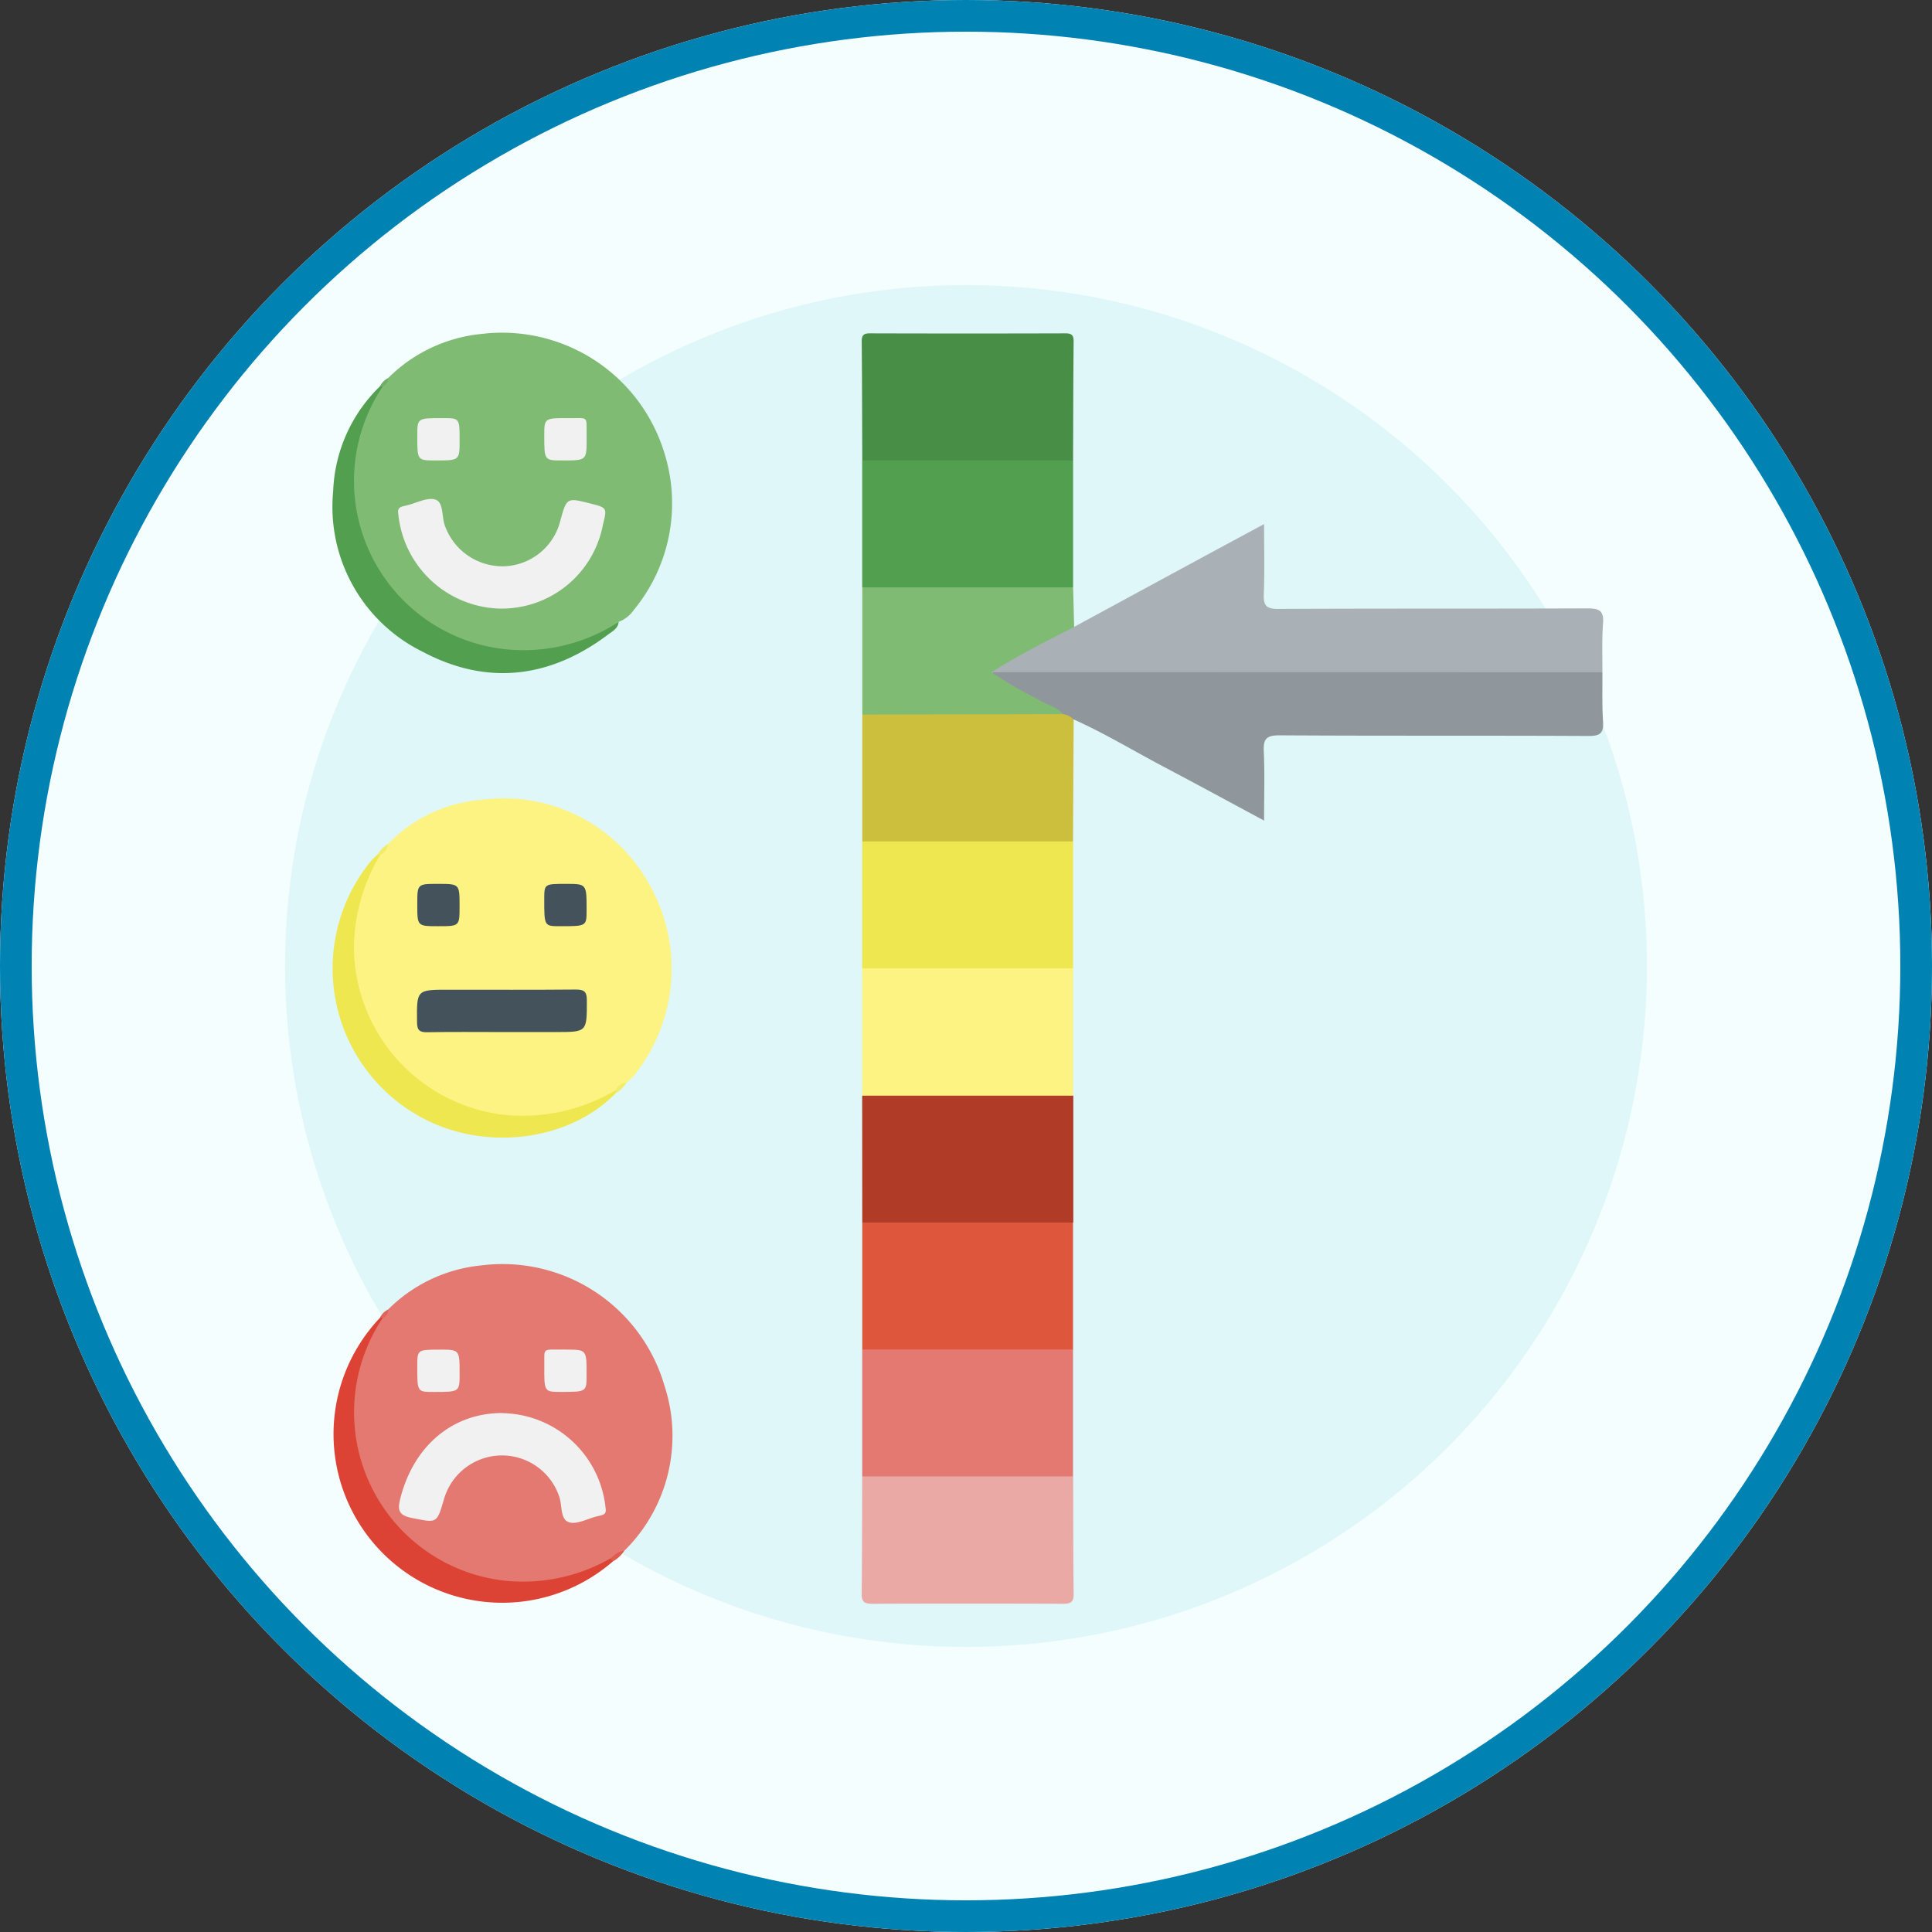 <svg xmlns="http://www.w3.org/2000/svg" xmlns:xlink="http://www.w3.org/1999/xlink" width="122" height="122" viewBox="0 0 122 122">
  <rect x="0" y="0" width="122" height="122" fill="#333333" stroke="none"/>
  <defs>
    <clipPath id="clip-path">
      <rect id="Rectángulo_88010" data-name="Rectángulo 88010" width="80.237" height="80.273" fill="none"/>
    </clipPath>
  </defs>
  <g id="Grupo_138598" data-name="Grupo 138598" transform="translate(6595 10695)">
    <g id="Elipse_5554" data-name="Elipse 5554" transform="translate(-6595 -10695)" fill="#f5feff" stroke="#0082b2" stroke-width="2">
      <circle cx="61" cy="61" r="61" stroke="none"/>
      <circle cx="61" cy="61" r="60" fill="none"/>
    </g>
    <circle id="Elipse_5555" data-name="Elipse 5555" cx="43" cy="43" r="43" transform="translate(-6577 -10677)" fill="#dff7f9"/>
    <g id="Grupo_137613" data-name="Grupo 137613" transform="translate(-6574 -10674)">
      <g id="Grupo_137612" data-name="Grupo 137612" transform="translate(0 0)" clip-path="url(#clip-path)">
        <path id="Trazado_203770" data-name="Trazado 203770" d="M3.534,33a9.237,9.237,0,0,1,5.971-2.789,10.478,10.478,0,0,1,10.468,5.251,10.77,10.77,0,0,1-1,12.277,3.622,3.622,0,0,1-.375.323c-.308.145-.5.437-.778.619a9.654,9.654,0,0,1-6.63,1.7,10.736,10.736,0,0,1-6.516-2.88,10.562,10.562,0,0,1-3.137-5.212A10.761,10.761,0,0,1,2.2,34.9a4.182,4.182,0,0,1,.719-1.115c.182-.279.475-.47.62-.779" transform="translate(-0.027 -0.713)" fill="#fdf383"/>
        <path id="Trazado_203771" data-name="Trazado 203771" d="M3.533,63.118a9.64,9.64,0,0,1,5.9-2.789A10.65,10.65,0,0,1,20.979,67.9a10.182,10.182,0,0,1-2.534,10.458,5.889,5.889,0,0,0-.9.672,10.8,10.8,0,0,1-12.377-.964,10.694,10.694,0,0,1-3.979-7.781,9.118,9.118,0,0,1,1.877-6.57,2.687,2.687,0,0,0,.464-.595" transform="translate(-0.028 -1.424)" fill="#e37971"/>
        <path id="Trazado_203772" data-name="Trazado 203772" d="M3.533,2.877A9.672,9.672,0,0,1,9.428.087,10.719,10.719,0,0,1,21.012,7.709a10.581,10.581,0,0,1-1.956,9.8,2.052,2.052,0,0,1-.961.759,7.2,7.2,0,0,1-4.033,1.841A10.919,10.919,0,0,1,1.6,12.355,9.869,9.869,0,0,1,3.068,3.47a2.823,2.823,0,0,0,.466-.593" transform="translate(-0.027 0)" fill="#80bb74"/>
        <path id="Trazado_203773" data-name="Trazado 203773" d="M81.193,21.966c.009,1.029-.025,2.061.04,3.087.045.711-.132.939-.9.934-6.512-.035-13.025,0-19.537-.041-.836,0-1.021.239-.985,1.021.064,1.406.019,2.816.019,4.363-2.169-1.165-4.212-2.278-6.27-3.362-1.916-1.009-3.768-2.136-5.747-3.024a1.328,1.328,0,0,1-.806-.251c-1.288-.72-2.593-1.4-3.888-2.109-.285-.154-.918-.365-.194-.823a10.439,10.439,0,0,1,1.418-.079q17.667,0,35.333.006c.516,0,1.069-.121,1.519.276" transform="translate(-1.007 -0.512)" fill="#90979c"/>
        <path id="Trazado_203774" data-name="Trazado 203774" d="M81.193,21.746l-38.574-.008c-.062-.251.131-.348.291-.44,1.433-.836,2.9-1.615,4.375-2.366a.555.555,0,0,1,.552-.053q4.1-2.226,8.208-4.451c1.216-.659,2.434-1.312,3.784-2.04,0,1.561.04,2.995-.017,4.424-.029.723.158.937.913.933,6.51-.032,13.021-.008,19.531-.034.736,0,1.041.147.979.949-.08,1.023-.034,2.056-.043,3.085" transform="translate(-1.007 -0.293)" fill="#a9b0b6"/>
        <path id="Trazado_203775" data-name="Trazado 203775" d="M34.259,8.076c-.009-2.5-.011-5-.035-7.506,0-.4.118-.521.518-.519q6.173.018,12.346,0c.4,0,.522.121.518.519-.024,2.5-.026,5-.035,7.506a1.426,1.426,0,0,1-1.1.269q-5.554.012-11.106,0a1.426,1.426,0,0,1-1.1-.269" transform="translate(-0.809 -0.001)" fill="#498e47"/>
        <path id="Trazado_203776" data-name="Trazado 203776" d="M47.577,73.974c.008,2.477,0,4.955.03,7.432.007.488-.182.61-.637.609q-6.053-.021-12.111,0c-.454,0-.64-.121-.637-.609.026-2.477.025-4.955.032-7.432a1.486,1.486,0,0,1,1.108-.255q5.552-.01,11.1,0a1.489,1.489,0,0,1,1.109.255" transform="translate(-0.809 -1.742)" fill="#eba9a6"/>
        <path id="Trazado_203777" data-name="Trazado 203777" d="M34.26,8.27H47.573q0,4.007,0,8.014a1.4,1.4,0,0,1-1.095.276q-5.564.012-11.128,0a1.4,1.4,0,0,1-1.095-.276q0-4.007,0-8.014" transform="translate(-0.81 -0.195)" fill="#529f4f"/>
        <path id="Trazado_203778" data-name="Trazado 203778" d="M47.574,32.906l0,8.015a1.411,1.411,0,0,1-1.095.278q-5.565.01-11.131,0a1.411,1.411,0,0,1-1.095-.278l0-8.015a1.441,1.441,0,0,1,1.105-.263q5.551-.012,11.1,0a1.441,1.441,0,0,1,1.105.263" transform="translate(-0.81 -0.771)" fill="#eee74f"/>
        <path id="Trazado_203779" data-name="Trazado 203779" d="M47.578,73.78H34.256l0-8.016a1.46,1.46,0,0,1,1.108-.26q5.549-.01,11.1,0a1.454,1.454,0,0,1,1.105.26l0,8.016" transform="translate(-0.81 -1.548)" fill="#e37971"/>
        <path id="Trazado_203780" data-name="Trazado 203780" d="M47.575,65.569H34.259q0-4.008,0-8.017a1.441,1.441,0,0,1,1.105-.263q5.552-.012,11.1,0a1.441,1.441,0,0,1,1.105.263q0,4.008,0,8.017" transform="translate(-0.81 -1.354)" fill="#de573d"/>
        <path id="Trazado_203781" data-name="Trazado 203781" d="M47.574,57.358H34.259l-.006-8.007a1.42,1.42,0,0,1,1.1-.277q5.567-.01,11.134,0a1.418,1.418,0,0,1,1.1.277l0,8.007" transform="translate(-0.81 -1.159)" fill="#b03b27"/>
        <path id="Trazado_203782" data-name="Trazado 203782" d="M47.578,49.162H34.253l0-8.041H47.576q0,4.022,0,8.041" transform="translate(-0.81 -0.972)" fill="#fdf383"/>
        <path id="Trazado_203783" data-name="Trazado 203783" d="M47.574,32.712H34.26V24.7a1.428,1.428,0,0,1,1.1-.268c3.424-.009,6.849,0,10.273-.006a3.284,3.284,0,0,1,1.3.249,1.136,1.136,0,0,1,.676.339q-.021,3.85-.042,7.7" transform="translate(-0.81 -0.577)" fill="#cdbf3e"/>
        <path id="Trazado_203784" data-name="Trazado 203784" d="M46.939,24.485,34.26,24.51q0-4.016,0-8.031H47.574q.034,1.249.065,2.5c-1.765.9-3.539,1.795-5.218,2.858a25.261,25.261,0,0,0,2.972,1.73c.5.339,1.136.434,1.546.92" transform="translate(-0.81 -0.389)" fill="#80bb74"/>
        <path id="Trazado_203785" data-name="Trazado 203785" d="M3.175,3.48a10.69,10.69,0,0,0,7.448,16.563,11.013,11.013,0,0,0,7.446-1.69c-.041.421-.4.593-.673.8-3.659,2.753-7.619,3.238-11.664,1.105A10.2,10.2,0,0,1,.04,10.095,9.709,9.709,0,0,1,3,3.472a.1.1,0,0,1,.179.008" transform="translate(-0.001 -0.081)" fill="#529f4f"/>
        <path id="Trazado_203786" data-name="Trazado 203786" d="M3.018,33.771a11.509,11.509,0,0,0-1.666,6.083,10.732,10.732,0,0,0,9.3,10.321,11.523,11.523,0,0,0,7.234-1.54c.05.04.067.081.052.122s-.033.062-.05.062c-2.926,3.027-8.221,3.71-12.213,1.575a10.7,10.7,0,0,1-3.2-16.284,3.992,3.992,0,0,1,.361-.342.107.107,0,0,1,.183,0" transform="translate(0 -0.797)" fill="#eee74f"/>
        <path id="Trazado_203787" data-name="Trazado 203787" d="M3.174,63.724a10.7,10.7,0,0,0,7.5,16.573,11.139,11.139,0,0,0,6.866-1.378c.171-.053.216.018.171.176A10.653,10.653,0,0,1,3,63.715a.105.105,0,0,1,.179.009" transform="translate(0 -1.505)" fill="#dc4334"/>
        <path id="Trazado_203788" data-name="Trazado 203788" d="M18.139,79.452l-.171-.176c.264-.212.5-.482.876-.482a2.032,2.032,0,0,1-.7.658" transform="translate(-0.425 -1.862)" fill="#e05c4f"/>
        <path id="Trazado_203789" data-name="Trazado 203789" d="M18.319,49.168l0-.183A.78.78,0,0,1,19,48.5a1.851,1.851,0,0,1-.682.672" transform="translate(-0.433 -1.146)" fill="#f3ec6b"/>
        <path id="Trazado_203790" data-name="Trazado 203790" d="M3.087,33.755l-.183,0a1.861,1.861,0,0,1,.672-.682.779.779,0,0,1-.489.685" transform="translate(-0.069 -0.781)" fill="#f3ec6b"/>
        <path id="Trazado_203791" data-name="Trazado 203791" d="M3.247,63.712,3.068,63.7a1.128,1.128,0,0,1,.51-.516.5.5,0,0,1-.331.524" transform="translate(-0.073 -1.493)" fill="#e16357"/>
        <path id="Trazado_203792" data-name="Trazado 203792" d="M3.247,3.468l-.179-.008a1.12,1.12,0,0,1,.51-.514.5.5,0,0,1-.331.521" transform="translate(-0.073 -0.069)" fill="#6fb069"/>
        <path id="Trazado_203793" data-name="Trazado 203793" d="M10.807,45.175c-1.558,0-3.117-.018-4.674.011-.491.009-.665-.1-.67-.637-.018-2.048-.04-2.047,2-2.047,2.67,0,5.342.013,8.012-.011.522,0,.712.108.712.678,0,2.006.024,2.006-1.96,2.006H10.807" transform="translate(-0.129 -1.004)" fill="#43525b"/>
        <path id="Trazado_203794" data-name="Trazado 203794" d="M15.066,35.656c1.3,0,1.3,0,1.3,1.643,0,1.031,0,1.031-1.664,1.03-1.011,0-1.011,0-1.01-1.684,0-.989,0-.989,1.372-.989" transform="translate(-0.324 -0.842)" fill="#43525b"/>
        <path id="Trazado_203795" data-name="Trazado 203795" d="M6.808,38.329c-1.329,0-1.329,0-1.329-1.366,0-1.307,0-1.307,1.3-1.307,1.371,0,1.371,0,1.37,1.407,0,1.266,0,1.266-1.344,1.266" transform="translate(-0.129 -0.842)" fill="#43525b"/>
        <path id="Trazado_203796" data-name="Trazado 203796" d="M10.818,69.887a6.657,6.657,0,0,1,6.525,5.995c.036.239,0,.375-.229.444-.106.032-.215.055-.323.081-.593.145-1.261.528-1.758.37-.564-.18-.421-1.043-.611-1.6a3.811,3.811,0,0,0-7.282.137c-.46,1.571-.446,1.5-1.992,1.2-.935-.179-.952-.544-.741-1.341.859-3.248,3.3-5.3,6.412-5.293" transform="translate(-0.102 -1.651)" fill="#f1f1f1"/>
        <path id="Trazado_203797" data-name="Trazado 203797" d="M6.873,65.778c1.279,0,1.279,0,1.279,1.52,0,1.155,0,1.155-1.645,1.153-1.029,0-1.029,0-1.029-1.6,0-1.07,0-1.07,1.4-1.07" transform="translate(-0.129 -1.554)" fill="#f1f1f1"/>
        <path id="Trazado_203798" data-name="Trazado 203798" d="M15.056,65.778c1.312,0,1.312,0,1.311,1.571,0,1.1,0,1.1-1.613,1.1-1.062,0-1.072,0-1.057-1.654.012-1.2-.189-1,1.359-1.019" transform="translate(-0.324 -1.554)" fill="#f1f1f1"/>
        <path id="Trazado_203799" data-name="Trazado 203799" d="M10.776,17.687a6.62,6.62,0,0,1-6.524-5.967c-.044-.281.017-.419.273-.49.08-.022.162-.038.243-.057.619-.145,1.323-.541,1.835-.368s.384,1.066.585,1.629a3.866,3.866,0,0,0,3.8,2.577,3.791,3.791,0,0,0,3.491-2.86c.407-1.482.407-1.482,1.909-1.1,1.051.268,1.051.268.781,1.353a6.5,6.5,0,0,1-6.389,5.281" transform="translate(-0.1 -0.254)" fill="#f1f1f1"/>
        <path id="Trazado_203800" data-name="Trazado 203800" d="M16.367,6.863c0,1.344,0,1.344-1.538,1.344-1.136,0-1.136,0-1.136-1.579,0-1.1,0-1.106,1.621-1.092,1.237.012,1.03-.2,1.053,1.326" transform="translate(-0.324 -0.131)" fill="#f1f1f1"/>
        <path id="Trazado_203801" data-name="Trazado 203801" d="M8.152,6.931c0,1.277,0,1.277-1.522,1.276-1.152,0-1.152,0-1.151-1.563,0-1.111,0-1.111,1.605-1.11,1.068,0,1.068,0,1.068,1.4" transform="translate(-0.129 -0.131)" fill="#f1f1f1"/>
      </g>
    </g>
  </g>
</svg>
